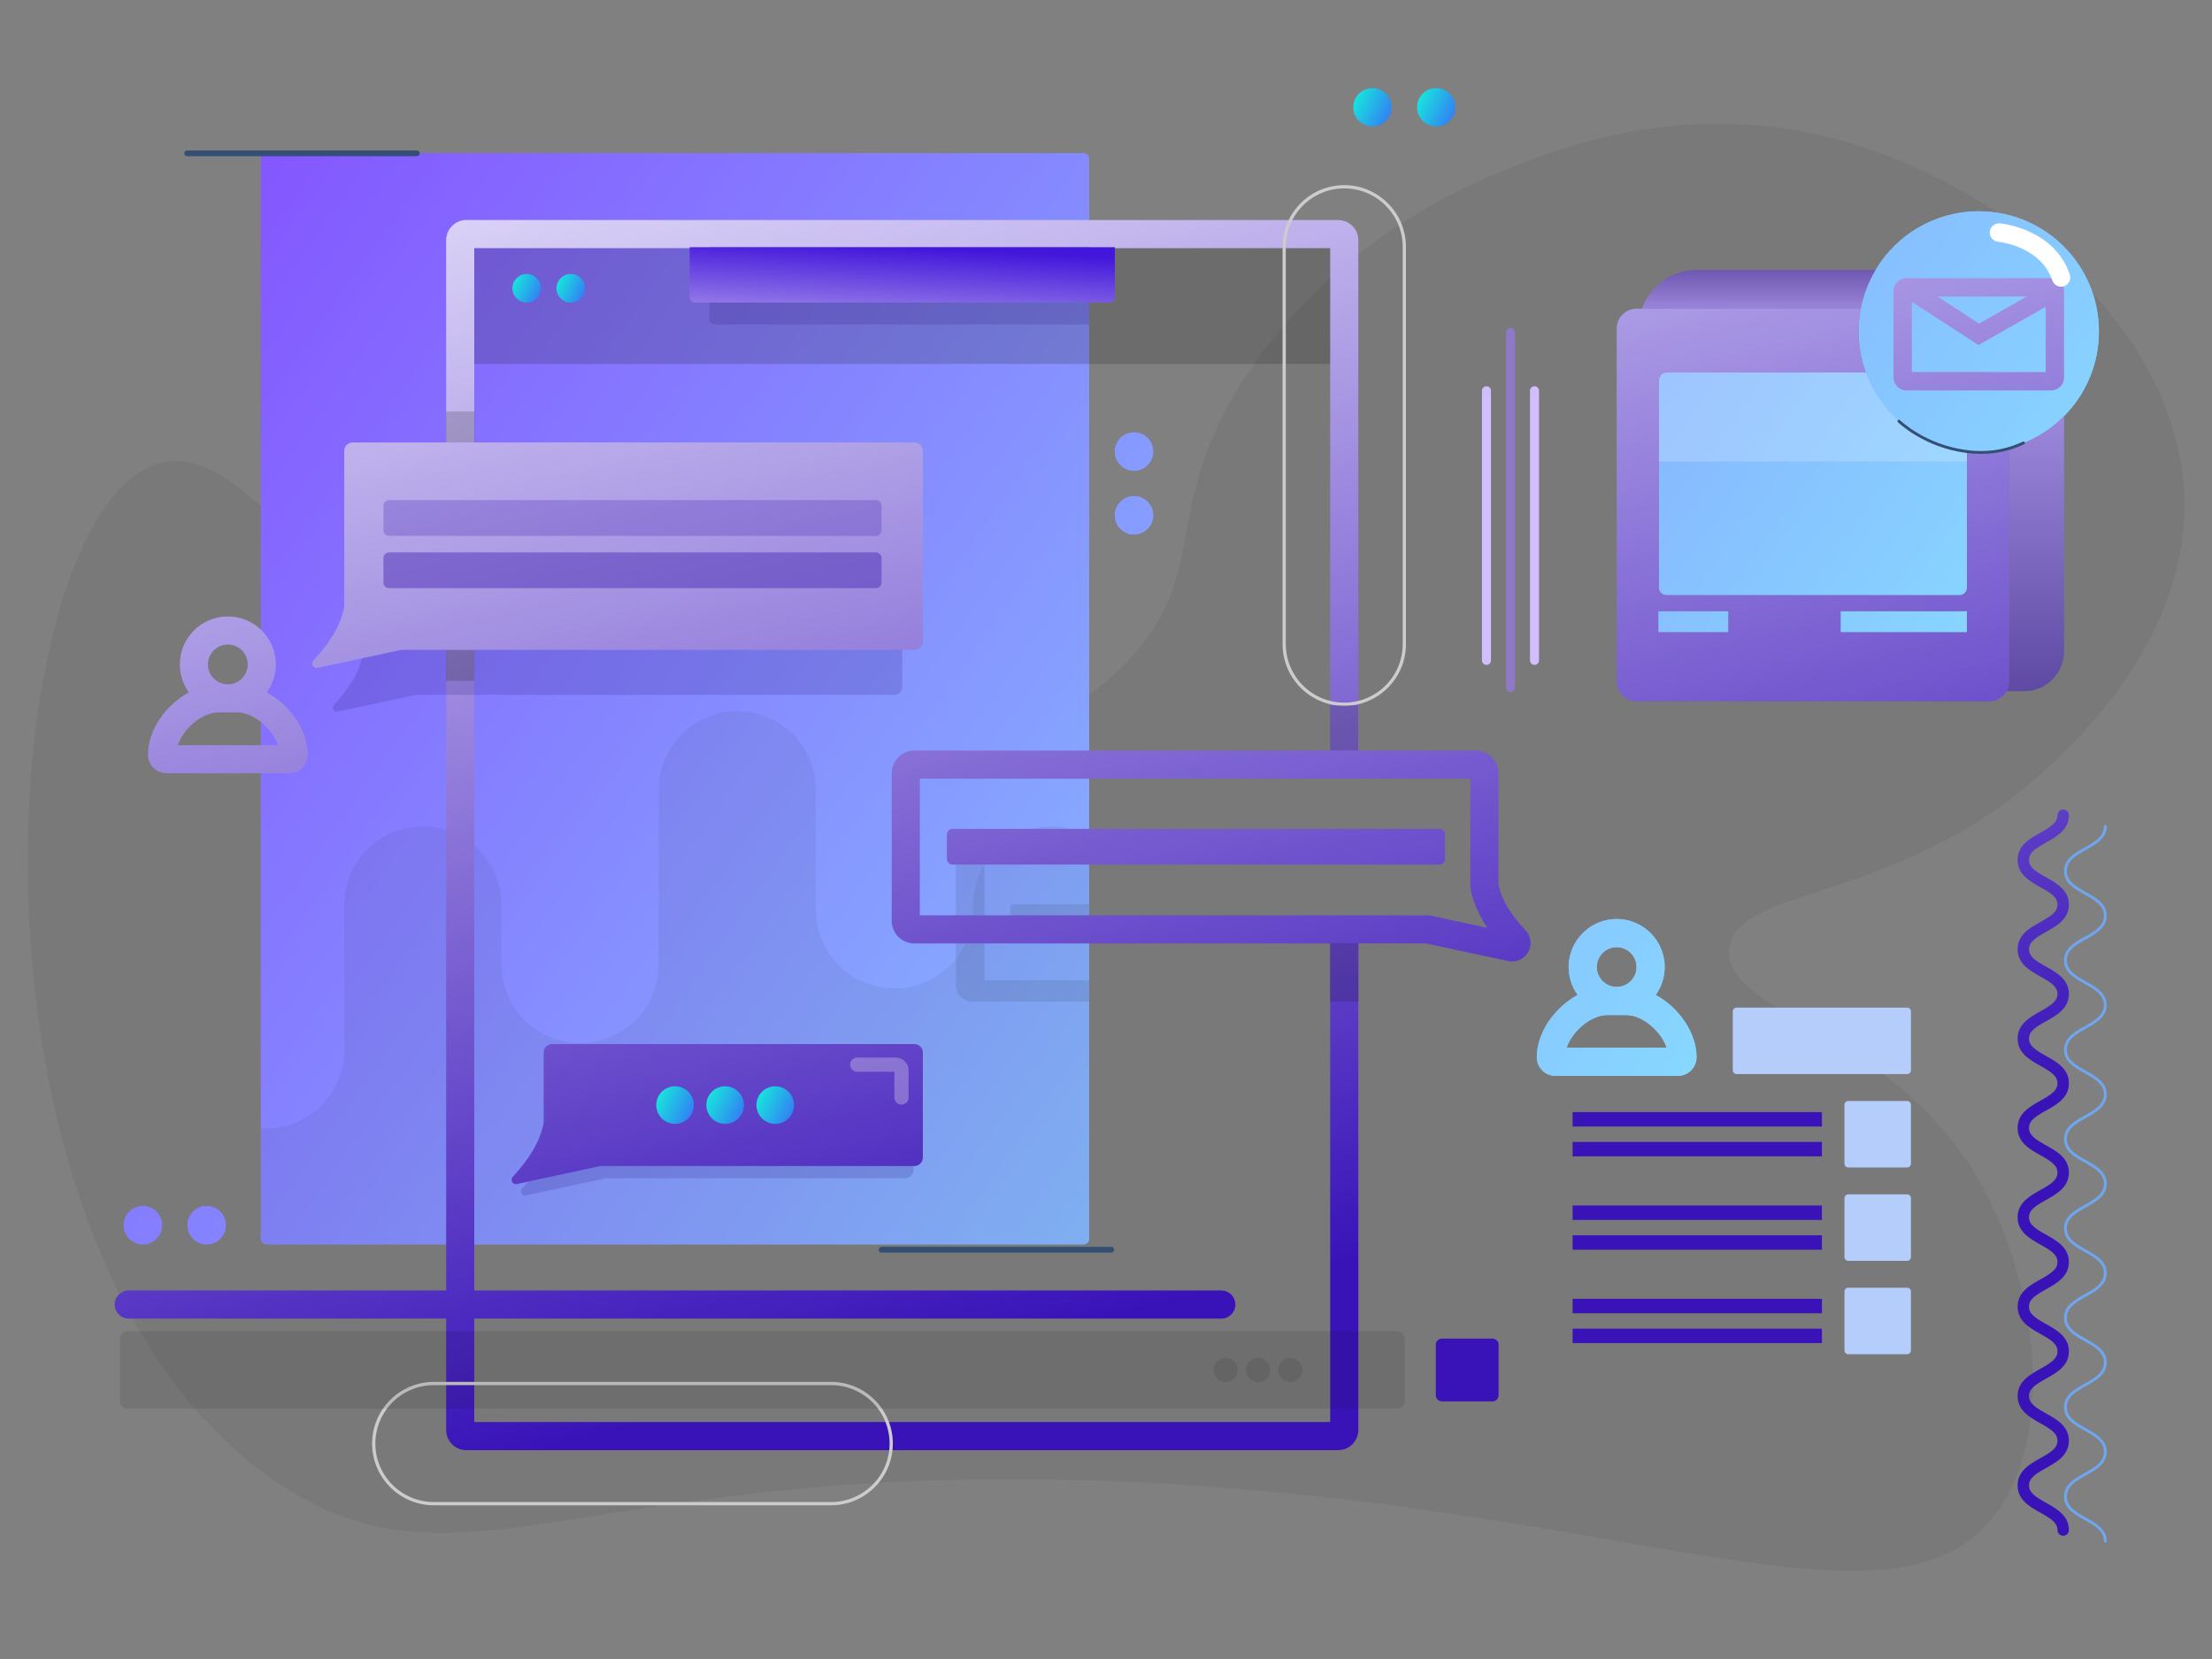 <svg width="200" height="150" viewBox="0 0 200 150" fill="none" xmlns="http://www.w3.org/2000/svg">
<rect x="0" y="0" width="200" height="150" fill="#808080" stroke="none"/>
<path opacity="0.06" d="M184.433 70.053C171.459 81.721 156.958 80.068 156.353 85.781C155.74 91.572 170.664 93.01 178.587 106.136C183.842 114.843 186.227 129.041 180.466 136.825C171.371 149.112 147.628 136.088 102.491 134.006C52.984 131.723 41.761 145.424 24.962 133.963C-5.25 113.35 -0.843 47.277 14.033 42C23.544 38.626 31.405 62.204 60.216 67.932C61.486 68.184 90.808 73.655 103.064 58.526C109.213 50.935 105.106 45.515 112.66 34.003C120.681 21.779 132.611 16.764 136.117 15.344C140.687 13.493 151.254 9.373 163.917 12.078C179.631 15.436 197.5 29.085 197.5 45.661C197.5 58.425 187.037 67.71 184.433 70.053Z" fill="#161616"/>
<path fill-rule="evenodd" clip-rule="evenodd" d="M97.965 13.861H24.105C23.822 13.861 23.59 14.091 23.59 14.377V111.991C23.59 112.274 23.822 112.506 24.105 112.506H97.965C98.251 112.506 98.48 112.274 98.48 111.991V14.377C98.48 14.091 98.251 13.861 97.965 13.861ZM149.7 89.958C150.21 89.246 150.514 88.377 150.514 87.436C150.514 85.042 148.567 83.094 146.172 83.094C143.778 83.094 141.831 85.042 141.831 87.436C141.831 88.377 142.135 89.246 142.645 89.958C140.575 91.083 138.951 93.352 138.951 95.592C138.951 96.521 139.706 97.276 140.634 97.276H151.71C152.639 97.276 153.394 96.521 153.394 95.592C153.394 93.352 151.77 91.083 149.7 89.958ZM146.172 85.638C147.164 85.638 147.971 86.444 147.971 87.436C147.971 88.417 147.18 89.216 146.202 89.233H146.143C145.165 89.216 144.374 88.417 144.374 87.436C144.374 86.444 145.181 85.638 146.172 85.638ZM141.646 94.732C142.153 93.231 143.845 91.776 145.31 91.776H146.143C146.145 91.776 146.148 91.776 146.15 91.776C146.152 91.777 146.155 91.777 146.157 91.777C146.159 91.777 146.162 91.777 146.164 91.778C146.167 91.778 146.17 91.778 146.172 91.778C146.182 91.778 146.192 91.776 146.202 91.776H147.034C148.5 91.776 150.192 93.231 150.699 94.732H141.646ZM104.264 40.828C104.264 41.785 103.489 42.56 102.532 42.56C101.576 42.56 100.8 41.785 100.8 40.828C100.8 39.871 101.576 39.096 102.532 39.096C103.489 39.096 104.264 39.871 104.264 40.828ZM102.532 48.323C103.489 48.323 104.264 47.547 104.264 46.591C104.264 45.634 103.489 44.859 102.532 44.859C101.576 44.859 100.8 45.634 100.8 46.591C100.8 47.547 101.576 48.323 102.532 48.323ZM14.65 110.775C14.65 111.732 13.874 112.507 12.918 112.507C11.961 112.507 11.185 111.732 11.185 110.775C11.185 109.819 11.961 109.043 12.918 109.043C13.874 109.043 14.65 109.819 14.65 110.775ZM18.681 112.507C19.638 112.507 20.413 111.732 20.413 110.775C20.413 109.819 19.638 109.043 18.681 109.043C17.724 109.043 16.949 109.819 16.949 110.775C16.949 111.732 17.724 112.507 18.681 112.507ZM169.587 24.397C171.483 21.226 174.949 19.104 178.913 19.104C184.912 19.104 189.774 23.967 189.774 29.965C189.774 32.945 188.574 35.644 186.63 37.609C185.283 38.972 183.575 39.982 181.661 40.479C180.783 40.708 179.864 40.829 178.913 40.829C178.553 40.829 178.195 40.811 177.844 40.778V53.145C177.844 53.511 177.548 53.807 177.182 53.807H150.651C150.286 53.807 149.99 53.511 149.99 53.145V34.341C149.99 33.975 150.286 33.679 150.651 33.679H168.704C168.281 32.52 168.052 31.268 168.052 29.965C168.052 29.262 168.119 28.575 168.248 27.907C168.49 26.645 168.948 25.463 169.587 24.397ZM177.845 55.26H166.424V57.16H177.845V55.26ZM149.941 55.26H156.271V57.16H149.941V55.26Z" fill="url(#paint0_linear)"/>
<path fill-rule="evenodd" clip-rule="evenodd" d="M97.965 13.861H24.105C23.822 13.861 23.59 14.091 23.59 14.377V111.991C23.59 112.274 23.822 112.506 24.105 112.506H97.965C98.251 112.506 98.48 112.274 98.48 111.991V14.377C98.48 14.091 98.251 13.861 97.965 13.861ZM149.7 89.958C150.21 89.246 150.514 88.377 150.514 87.436C150.514 85.042 148.567 83.094 146.172 83.094C143.778 83.094 141.831 85.042 141.831 87.436C141.831 88.377 142.135 89.246 142.645 89.958C140.575 91.083 138.951 93.352 138.951 95.592C138.951 96.521 139.706 97.276 140.634 97.276H151.71C152.639 97.276 153.394 96.521 153.394 95.592C153.394 93.352 151.77 91.083 149.7 89.958ZM146.172 85.638C147.164 85.638 147.971 86.444 147.971 87.436C147.971 88.417 147.18 89.216 146.202 89.233H146.143C145.165 89.216 144.374 88.417 144.374 87.436C144.374 86.444 145.181 85.638 146.172 85.638ZM141.646 94.732C142.153 93.231 143.845 91.776 145.31 91.776H146.143C146.145 91.776 146.148 91.776 146.15 91.776C146.152 91.777 146.155 91.777 146.157 91.777C146.159 91.777 146.162 91.777 146.164 91.778C146.167 91.778 146.17 91.778 146.172 91.778C146.182 91.778 146.192 91.776 146.202 91.776H147.034C148.5 91.776 150.192 93.231 150.699 94.732H141.646ZM104.264 40.828C104.264 41.785 103.489 42.56 102.532 42.56C101.576 42.56 100.8 41.785 100.8 40.828C100.8 39.871 101.576 39.096 102.532 39.096C103.489 39.096 104.264 39.871 104.264 40.828ZM102.532 48.323C103.489 48.323 104.264 47.547 104.264 46.591C104.264 45.634 103.489 44.859 102.532 44.859C101.576 44.859 100.8 45.634 100.8 46.591C100.8 47.547 101.576 48.323 102.532 48.323ZM14.65 110.775C14.65 111.732 13.874 112.507 12.918 112.507C11.961 112.507 11.185 111.732 11.185 110.775C11.185 109.819 11.961 109.043 12.918 109.043C13.874 109.043 14.65 109.819 14.65 110.775ZM18.681 112.507C19.638 112.507 20.413 111.732 20.413 110.775C20.413 109.819 19.638 109.043 18.681 109.043C17.724 109.043 16.949 109.819 16.949 110.775C16.949 111.732 17.724 112.507 18.681 112.507ZM169.587 24.397C171.483 21.226 174.949 19.104 178.913 19.104C184.912 19.104 189.774 23.967 189.774 29.965C189.774 32.945 188.574 35.644 186.63 37.609C185.283 38.972 183.575 39.982 181.661 40.479C180.783 40.708 179.864 40.829 178.913 40.829C178.553 40.829 178.195 40.811 177.844 40.778V53.145C177.844 53.511 177.548 53.807 177.182 53.807H150.651C150.286 53.807 149.99 53.511 149.99 53.145V34.341C149.99 33.975 150.286 33.679 150.651 33.679H168.704C168.281 32.52 168.052 31.268 168.052 29.965C168.052 29.262 168.119 28.575 168.248 27.907C168.49 26.645 168.948 25.463 169.587 24.397ZM177.845 55.26H166.424V57.16H177.845V55.26ZM149.941 55.26H156.271V57.16H149.941V55.26Z" fill="url(#paint1_linear)"/>
<path opacity="0.09" d="M91.33 82.142V83.82C91.33 84.038 91.506 84.215 91.723 84.215H98.478V81.75H91.723C91.506 81.75 91.33 81.926 91.33 82.142Z" fill="black"/>
<path opacity="0.09" d="M87.927 75.408C87.097 75.408 86.42 76.084 86.42 76.915V89.049C86.42 89.878 87.097 90.554 87.927 90.554H98.479V88.632H89.013V77.332H98.479V75.408H87.927Z" fill="black"/>
<g opacity="0.31">
<path opacity="0.19" d="M98.48 75.58V111.993C98.48 112.277 98.251 112.509 97.965 112.509H24.105C23.822 112.509 23.59 112.277 23.59 111.993V102.018C23.732 102.029 23.878 102.034 24.023 102.034C25.985 102.034 27.762 101.238 29.048 99.953C30.322 98.675 31.116 96.916 31.126 94.971V81.821C31.126 79.858 31.922 78.081 33.207 76.796C34.495 75.51 36.269 74.715 38.232 74.715C42.157 74.715 45.338 77.895 45.338 81.821V87.201C45.338 91.126 48.519 94.307 52.444 94.307C54.407 94.307 56.184 93.511 57.469 92.226C58.754 90.941 59.55 89.164 59.55 87.201V71.405C59.55 69.442 60.346 67.665 61.634 66.38C62.919 65.095 64.696 64.299 66.659 64.299C70.581 64.299 73.765 67.48 73.765 71.405V82.251C73.765 86.176 76.946 89.357 80.871 89.357C82.833 89.357 84.61 88.561 85.896 87.276C87.181 85.99 87.977 84.213 87.977 82.251V81.823C87.977 77.898 91.158 74.717 95.083 74.717C96.314 74.717 97.47 75.031 98.48 75.58Z" fill="#1A1A1A"/>
</g>
<path opacity="0.19" d="M121.525 22.354H41.61V32.905H121.525V22.354Z" fill="#1A1A1A"/>
<path fill-rule="evenodd" clip-rule="evenodd" d="M135.484 79.989C135.751 81.297 136.534 82.615 137.938 84.132C138.435 84.668 138.528 85.454 138.167 86.09C137.866 86.621 137.312 86.935 136.72 86.935C136.606 86.935 136.491 86.922 136.372 86.899L136.369 86.896L128.936 85.302H122.814V129.295C122.814 130.3 121.995 131.119 120.991 131.119H42.163C41.158 131.119 40.339 130.3 40.339 129.295V119.222H11.639C10.936 119.222 10.367 118.653 10.367 117.95C10.367 117.247 10.936 116.678 11.639 116.678H40.339V58.763H36.267L32.718 59.526L28.703 60.388C28.324 60.468 28.069 60.015 28.332 59.731C29.743 58.209 30.804 56.608 31.126 54.843V40.775C31.126 40.35 31.474 40.003 31.899 40.003H40.339V21.716C40.339 20.709 41.158 19.893 42.163 19.893H120.991C121.995 19.893 122.814 20.709 122.814 21.716V67.86H133.438C134.567 67.86 135.484 68.777 135.484 69.905V79.989ZM42.881 128.574H120.27V85.302H82.669C81.543 85.302 80.624 84.382 80.624 83.257V69.905C80.624 68.777 81.543 67.86 82.669 67.86H120.27V22.435H42.881V40.003H82.669C83.096 40.003 83.441 40.35 83.441 40.775V57.99C83.441 58.418 83.096 58.763 82.669 58.763H42.881V116.678H110.428C111.129 116.678 111.698 117.247 111.698 117.95C111.698 118.653 111.129 119.222 110.428 119.222H42.881V128.574ZM83.168 82.757H129.207L134.484 83.891C133.673 82.695 133.178 81.534 132.962 80.336L132.941 80.223V70.405H83.168V82.757ZM83.441 104.658V95.172C83.441 94.744 83.096 94.399 82.669 94.399H49.928C49.503 94.399 49.155 94.744 49.155 95.172V101.51C48.833 103.275 47.772 104.877 46.361 106.399C46.098 106.682 46.353 107.135 46.732 107.056L47.759 106.834L54.296 105.43H82.669C83.096 105.43 83.441 105.085 83.441 104.658ZM130.133 74.943H86.129C85.845 74.943 85.614 75.174 85.614 75.459V77.657C85.614 77.942 85.845 78.173 86.129 78.173H130.133C130.417 78.173 130.648 77.942 130.648 77.657V75.459C130.648 75.174 130.417 74.943 130.133 74.943ZM27.821 68.234C27.821 69.162 27.065 69.917 26.137 69.917H15.061C14.133 69.917 13.377 69.162 13.377 68.234C13.377 65.993 15.001 63.724 17.072 62.6C16.561 61.888 16.257 61.018 16.257 60.077C16.257 57.683 18.205 55.735 20.599 55.735C22.993 55.735 24.941 57.683 24.941 60.077C24.941 61.018 24.637 61.888 24.126 62.6C26.197 63.724 27.821 65.993 27.821 68.234ZM22.397 60.077C22.397 59.086 21.59 58.279 20.599 58.279C19.607 58.279 18.801 59.086 18.801 60.077C18.801 61.059 19.591 61.858 20.569 61.874H20.629C21.606 61.858 22.397 61.059 22.397 60.077ZM20.569 64.418H19.737C18.271 64.418 16.579 65.873 16.072 67.374H25.126C24.619 65.873 22.927 64.418 21.461 64.418H20.629C20.624 64.418 20.619 64.418 20.614 64.418C20.611 64.418 20.608 64.419 20.605 64.419C20.603 64.419 20.601 64.419 20.599 64.419C20.596 64.419 20.594 64.419 20.592 64.419C20.589 64.419 20.586 64.418 20.584 64.418L20.578 64.418C20.575 64.418 20.572 64.418 20.569 64.418ZM134.946 121.03H130.371C130.066 121.03 129.819 121.277 129.819 121.582V126.157C129.819 126.461 130.066 126.708 130.371 126.708H134.946C135.25 126.708 135.497 126.461 135.497 126.157V121.582C135.497 121.277 135.25 121.03 134.946 121.03ZM177.844 40.778C178.194 40.812 178.552 40.83 178.913 40.83C179.863 40.83 180.782 40.709 181.661 40.479V61.612C181.661 61.931 181.578 62.233 181.431 62.493C181.122 63.044 180.533 63.415 179.858 63.415H147.975C146.978 63.415 146.172 62.609 146.172 61.612V29.711C146.172 28.714 146.978 27.908 147.975 27.908H168.247C168.118 28.575 168.051 29.263 168.051 29.966C168.051 31.269 168.281 32.521 168.703 33.68H150.651C150.285 33.68 149.989 33.976 149.989 34.342V53.146C149.989 53.512 150.285 53.808 150.651 53.808H177.182C177.548 53.808 177.844 53.512 177.844 53.146V40.778ZM149.94 57.161H156.271V55.261H149.94V57.161ZM166.424 57.161H177.844V55.261H166.424V57.161ZM172.367 35.299H185.457C186.1 35.299 186.623 34.776 186.623 34.133V26.316C186.623 25.673 186.1 25.15 185.457 25.15H172.367C171.724 25.15 171.201 25.673 171.201 26.316V34.133C171.201 34.776 171.724 35.299 172.367 35.299ZM183.244 26.81L178.941 29.254L175.172 26.81H183.244ZM172.861 27.289L178.884 31.195L184.964 27.742V33.639H172.861V27.289ZM184.994 84.257L184.994 84.257C184.036 84.794 183.454 85.167 183.454 85.828C183.454 86.488 184.036 86.861 184.994 87.397C185.962 87.94 187.06 88.555 187.06 89.867C187.06 91.178 185.962 91.793 184.994 92.335C184.036 92.872 183.454 93.245 183.454 93.905C183.454 94.566 184.036 94.939 184.994 95.475L184.994 95.476C185.963 96.018 187.06 96.633 187.06 97.945C187.06 99.257 185.962 99.871 184.994 100.414C184.036 100.951 183.454 101.324 183.454 101.985C183.454 102.645 184.036 103.018 184.994 103.555C185.962 104.097 187.06 104.712 187.06 106.024C187.06 107.336 185.962 107.951 184.994 108.493C184.036 109.03 183.454 109.403 183.454 110.063C183.454 110.724 184.036 111.097 184.994 111.634C185.962 112.176 187.06 112.791 187.06 114.103C187.06 115.415 185.962 116.03 184.994 116.573C184.036 117.109 183.454 117.483 183.454 118.143C183.454 118.804 184.036 119.177 184.994 119.713C185.962 120.256 187.06 120.871 187.06 122.183C187.06 123.494 185.963 124.109 184.994 124.652L184.994 124.652C184.036 125.189 183.454 125.563 183.454 126.223C183.454 126.884 184.036 127.257 184.994 127.794L184.994 127.794C185.963 128.337 187.06 128.952 187.06 130.264C187.06 131.576 185.962 132.191 184.994 132.734C184.036 133.271 183.454 133.644 183.454 134.305C183.454 134.966 184.036 135.339 184.994 135.876C185.962 136.419 187.06 137.034 187.06 138.346C187.06 138.631 186.829 138.862 186.545 138.862C186.261 138.862 186.03 138.631 186.03 138.346C186.03 137.685 185.448 137.312 184.49 136.775C183.522 136.232 182.424 135.617 182.424 134.305C182.424 132.993 183.522 132.378 184.49 131.835C185.448 131.298 186.03 130.925 186.03 130.264C186.03 129.603 185.448 129.23 184.49 128.693L184.49 128.693C183.522 128.15 182.424 127.535 182.424 126.223C182.424 124.911 183.521 124.296 184.49 123.754L184.49 123.753C185.448 123.217 186.03 122.843 186.03 122.183C186.03 121.522 185.448 121.149 184.49 120.612L184.49 120.612C183.521 120.07 182.424 119.455 182.424 118.143C182.424 116.832 183.522 116.217 184.49 115.674L184.49 115.674C185.448 115.137 186.03 114.764 186.03 114.103C186.03 113.443 185.448 113.069 184.49 112.533C183.522 111.99 182.424 111.375 182.424 110.063C182.424 108.752 183.522 108.137 184.49 107.594C185.448 107.058 186.03 106.684 186.03 106.024C186.03 105.364 185.448 104.99 184.49 104.454C183.522 103.911 182.424 103.296 182.424 101.985C182.424 100.673 183.522 100.058 184.49 99.515C185.448 98.978 186.03 98.605 186.03 97.945C186.03 97.284 185.448 96.911 184.49 96.374C183.522 95.832 182.424 95.217 182.424 93.905C182.424 92.594 183.522 91.979 184.49 91.436L184.49 91.436C185.448 90.9 186.03 90.526 186.03 89.867C186.03 89.206 185.448 88.833 184.49 88.296C183.522 87.754 182.424 87.139 182.424 85.828C182.424 84.516 183.522 83.901 184.49 83.359C185.448 82.822 186.03 82.449 186.03 81.788C186.03 81.128 185.448 80.755 184.49 80.219C183.522 79.676 182.424 79.061 182.424 77.749C182.424 76.438 183.522 75.823 184.49 75.28C185.448 74.744 186.03 74.37 186.03 73.71C186.03 73.425 186.261 73.195 186.545 73.195C186.829 73.195 187.06 73.425 187.06 73.71C187.06 75.022 185.962 75.637 184.994 76.179C184.036 76.716 183.454 77.089 183.454 77.749C183.454 78.41 184.036 78.783 184.994 79.32C185.962 79.862 187.06 80.477 187.06 81.788C187.06 83.1 185.963 83.715 184.994 84.257Z" fill="url(#paint2_linear)"/>
<path d="M121.543 63.821C118.467 63.821 115.965 61.319 115.965 58.243V22.318C115.965 19.242 118.467 16.74 121.543 16.74C124.618 16.74 127.12 19.242 127.12 22.318V58.243C127.12 61.319 124.618 63.821 121.543 63.821ZM121.543 17.034C118.629 17.034 116.258 19.404 116.258 22.318V58.243C116.258 61.157 118.629 63.528 121.543 63.528C124.456 63.528 126.827 61.157 126.827 58.243V22.318C126.827 19.404 124.456 17.034 121.543 17.034Z" fill="#CCCCCC"/>
<path d="M75.149 136.101H39.223C36.148 136.101 33.645 133.599 33.645 130.523C33.645 127.447 36.148 124.945 39.223 124.945H75.149C78.224 124.945 80.727 127.447 80.727 130.523C80.727 133.599 78.224 136.101 75.149 136.101ZM39.223 125.239C36.309 125.239 33.939 127.609 33.939 130.523C33.939 133.437 36.309 135.807 39.223 135.807H75.149C78.062 135.807 80.433 133.437 80.433 130.523C80.433 127.609 78.062 125.239 75.149 125.239H39.223Z" fill="#CCCCCC"/>
<path opacity="0.09" d="M126.307 127.372H11.56C11.17 127.372 10.854 127.055 10.854 126.665V121.072C10.854 120.682 11.17 120.365 11.56 120.365H126.307C126.697 120.365 127.013 120.682 127.013 121.072V126.665C127.013 127.055 126.697 127.372 126.307 127.372Z" fill="black"/>
<path opacity="0.19" d="M82.589 105.432V105.795C82.589 106.202 82.257 106.531 81.85 106.531H54.783L47.564 108.082C47.203 108.159 46.959 107.726 47.211 107.456C47.401 107.25 47.584 107.044 47.76 106.835L54.297 105.432H82.589Z" fill="#331C82"/>
<path opacity="0.19" d="M81.576 58.764V62.107C81.576 62.503 81.254 62.828 80.856 62.828H37.591L30.537 64.342C30.183 64.417 29.944 63.995 30.191 63.729C31.412 62.413 32.349 61.033 32.718 59.526L36.267 58.764H81.576Z" fill="#331C82"/>
<path opacity="0.19" d="M98.478 22.311V29.337H64.681C64.375 29.337 64.125 29.09 64.125 28.783V22.311H98.478Z" fill="#331C82"/>
<path d="M100.312 27.358H62.842C62.572 27.358 62.353 27.14 62.353 26.87V22.354H100.8V26.87C100.8 27.14 100.581 27.358 100.312 27.358Z" fill="url(#paint3_linear)"/>
<path opacity="0.09" d="M110.81 124.969C111.417 124.969 111.909 124.477 111.909 123.869C111.909 123.262 111.417 122.77 110.81 122.77C110.202 122.77 109.71 123.262 109.71 123.869C109.71 124.477 110.202 124.969 110.81 124.969Z" fill="black"/>
<path opacity="0.09" d="M113.742 124.969C114.35 124.969 114.842 124.477 114.842 123.869C114.842 123.262 114.35 122.77 113.742 122.77C113.135 122.77 112.643 123.262 112.643 123.869C112.643 124.477 113.135 124.969 113.742 124.969Z" fill="black"/>
<path opacity="0.09" d="M116.674 124.969C117.281 124.969 117.774 124.477 117.774 123.869C117.774 123.262 117.281 122.77 116.674 122.77C116.067 122.77 115.574 123.262 115.574 123.869C115.574 124.477 116.067 124.969 116.674 124.969Z" fill="black"/>
<path opacity="0.19" d="M42.912 37.209H40.329V40.005H42.912V37.209Z" fill="#1A1A1A"/>
<path opacity="0.19" d="M42.902 58.764H40.319V61.56H42.902V58.764Z" fill="#1A1A1A"/>
<path opacity="0.19" d="M122.794 63.773H120.256V67.851H122.794V63.773Z" fill="#1A1A1A"/>
<path opacity="0.19" d="M122.829 85.268H120.246V90.556H122.829V85.268Z" fill="#1A1A1A"/>
<path opacity="0.3" d="M79.189 45.221H35.185C34.901 45.221 34.67 45.451 34.67 45.736V47.935C34.67 48.219 34.901 48.45 35.185 48.45H79.189C79.473 48.45 79.704 48.219 79.704 47.935V45.736C79.704 45.451 79.473 45.221 79.189 45.221Z" fill="#4F31B7"/>
<path opacity="0.5" d="M79.188 49.949H35.185C34.9 49.949 34.67 50.18 34.67 50.464V52.663C34.67 52.948 34.9 53.178 35.185 53.178H79.188C79.473 53.178 79.704 52.948 79.704 52.663V50.464C79.704 50.18 79.473 49.949 79.188 49.949Z" fill="#4F31B7"/>
<path d="M47.623 27.357C48.336 27.357 48.913 26.779 48.913 26.066C48.913 25.353 48.336 24.775 47.623 24.775C46.91 24.775 46.332 25.353 46.332 26.066C46.332 26.779 46.91 27.357 47.623 27.357Z" fill="url(#paint4_linear)"/>
<path d="M51.606 27.357C52.319 27.357 52.897 26.779 52.897 26.066C52.897 25.353 52.319 24.775 51.606 24.775C50.893 24.775 50.315 25.353 50.315 26.066C50.315 26.779 50.893 27.357 51.606 27.357Z" fill="url(#paint5_linear)"/>
<path opacity="0.8" d="M153.415 24.398H169.587C168.948 25.465 168.49 26.647 168.248 27.909H148.449C149.201 25.859 151.141 24.398 153.415 24.398Z" fill="url(#paint6_linear)"/>
<path opacity="0.8" d="M186.629 37.611V58.85C186.629 60.864 185.027 62.494 183.049 62.494H181.432C181.579 62.234 181.661 61.933 181.661 61.613V40.481C183.575 39.984 185.282 38.974 186.629 37.611Z" fill="url(#paint7_linear)"/>
<path opacity="0.19" d="M177.844 40.958V41.723H149.989V34.591C149.989 34.089 150.286 33.68 150.651 33.68H168.703C169.309 35.346 170.311 36.822 171.596 37.994C171.552 38.045 171.555 38.125 171.601 38.171C171.624 38.195 173.963 40.474 177.829 40.956C177.834 40.956 177.839 40.958 177.844 40.958Z" fill="white"/>
<path d="M164.729 100.551H142.187V101.856H164.729V100.551Z" fill="#3913B8"/>
<path d="M164.729 103.248H142.187V104.553H164.729V103.248Z" fill="#3913B8"/>
<path d="M164.729 108.994H142.187V110.299H164.729V108.994Z" fill="#3913B8"/>
<path d="M164.729 111.689H142.187V112.994H164.729V111.689Z" fill="#3913B8"/>
<path d="M164.729 117.436H142.187V118.741H164.729V117.436Z" fill="#3913B8"/>
<path d="M164.729 120.131H142.187V121.436H164.729V120.131Z" fill="#3913B8"/>
<path d="M172.437 97.115H157.014C156.825 97.115 156.671 96.962 156.671 96.772V91.447C156.671 91.257 156.825 91.103 157.014 91.103H172.437C172.626 91.103 172.78 91.257 172.78 91.447V96.772C172.78 96.962 172.626 97.115 172.437 97.115Z" fill="#B5CDFB"/>
<path d="M172.437 105.557H167.112C166.922 105.557 166.769 105.403 166.769 105.213V99.888C166.769 99.698 166.922 99.545 167.112 99.545H172.437C172.627 99.545 172.78 99.698 172.78 99.888V105.213C172.78 105.403 172.627 105.557 172.437 105.557Z" fill="#B5CDFB"/>
<path d="M172.437 114H167.112C166.922 114 166.769 113.846 166.769 113.657V108.332C166.769 108.142 166.922 107.988 167.112 107.988H172.437C172.627 107.988 172.78 108.142 172.78 108.332V113.657C172.78 113.846 172.627 114 172.437 114Z" fill="#B5CDFB"/>
<path d="M172.437 122.441H167.112C166.922 122.441 166.769 122.288 166.769 122.098V116.773C166.769 116.583 166.922 116.43 167.112 116.43H172.437C172.627 116.43 172.78 116.583 172.78 116.773V122.098C172.78 122.288 172.627 122.441 172.437 122.441Z" fill="#B5CDFB"/>
<path d="M190.352 139.48C190.28 139.48 190.223 139.422 190.223 139.351C190.223 138.416 189.379 137.943 188.486 137.443C187.567 136.928 186.617 136.395 186.617 135.31C186.617 134.224 187.567 133.692 188.486 133.177C189.379 132.676 190.223 132.203 190.223 131.268C190.223 130.334 189.379 129.861 188.486 129.361C187.567 128.846 186.617 128.313 186.617 127.228C186.617 126.142 187.567 125.61 188.486 125.095C189.379 124.594 190.223 124.122 190.223 123.187C190.223 122.253 189.379 121.78 188.486 121.28C187.567 120.765 186.617 120.233 186.617 119.148C186.617 118.062 187.567 117.53 188.486 117.015C189.379 116.515 190.223 116.042 190.223 115.108C190.223 114.173 189.379 113.701 188.486 113.2C187.567 112.685 186.617 112.154 186.617 111.068C186.617 109.983 187.567 109.45 188.486 108.936C189.379 108.436 190.223 107.963 190.223 107.028C190.223 106.094 189.379 105.621 188.486 105.121C187.567 104.607 186.617 104.074 186.617 102.989C186.617 101.904 187.567 101.372 188.486 100.857C189.379 100.356 190.223 99.884 190.223 98.949C190.223 98.015 189.379 97.542 188.486 97.042C187.567 96.528 186.617 95.995 186.617 94.91C186.617 93.825 187.567 93.293 188.486 92.778C189.379 92.278 190.223 91.805 190.223 90.871C190.223 89.937 189.379 89.464 188.486 88.964C187.567 88.45 186.617 87.918 186.617 86.832C186.617 85.747 187.567 85.215 188.486 84.7C189.379 84.2 190.223 83.727 190.223 82.793C190.223 81.859 189.379 81.386 188.486 80.886C187.567 80.371 186.617 79.839 186.617 78.754C186.617 77.669 187.567 77.137 188.486 76.622C189.379 76.122 190.223 75.649 190.223 74.715C190.223 74.643 190.28 74.586 190.352 74.586C190.423 74.586 190.48 74.643 190.48 74.715C190.48 75.8 189.53 76.332 188.612 76.847C187.718 77.347 186.875 77.82 186.875 78.754C186.875 79.688 187.718 80.161 188.612 80.661C189.53 81.176 190.48 81.708 190.48 82.793C190.48 83.878 189.53 84.41 188.612 84.925C187.718 85.425 186.875 85.898 186.875 86.832C186.875 87.767 187.718 88.239 188.612 88.739C189.53 89.254 190.48 89.786 190.48 90.871C190.48 91.956 189.53 92.488 188.612 93.003C187.718 93.503 186.875 93.976 186.875 94.91C186.875 95.844 187.718 96.317 188.612 96.817C189.53 97.332 190.48 97.864 190.48 98.949C190.48 100.035 189.53 100.567 188.612 101.082C187.718 101.582 186.875 102.055 186.875 102.989C186.875 103.923 187.718 104.396 188.612 104.896C189.53 105.411 190.48 105.943 190.48 107.028C190.48 108.114 189.53 108.646 188.612 109.161C187.718 109.661 186.875 110.134 186.875 111.068C186.875 112.002 187.718 112.475 188.612 112.975C189.53 113.49 190.48 114.022 190.48 115.108C190.48 116.193 189.53 116.725 188.612 117.24C187.718 117.741 186.875 118.213 186.875 119.148C186.875 120.082 187.718 120.555 188.612 121.055C189.53 121.57 190.48 122.102 190.48 123.187C190.48 124.273 189.53 124.805 188.612 125.32C187.718 125.82 186.875 126.293 186.875 127.228C186.875 128.163 187.718 128.635 188.612 129.136C189.53 129.651 190.48 130.183 190.48 131.268C190.48 132.354 189.53 132.887 188.612 133.401C187.718 133.902 186.875 134.375 186.875 135.31C186.875 136.244 187.718 136.717 188.612 137.218C189.53 137.733 190.48 138.265 190.48 139.351C190.48 139.422 190.423 139.48 190.352 139.48Z" fill="#6FA6EF"/>
<path d="M129.855 11.431C130.812 11.431 131.587 10.655 131.587 9.699C131.587 8.742 130.812 7.967 129.855 7.967C128.899 7.967 128.123 8.742 128.123 9.699C128.123 10.655 128.899 11.431 129.855 11.431Z" fill="url(#paint8_linear)"/>
<path d="M124.091 11.431C125.048 11.431 125.823 10.655 125.823 9.699C125.823 8.742 125.048 7.967 124.091 7.967C123.135 7.967 122.359 8.742 122.359 9.699C122.359 10.655 123.135 11.431 124.091 11.431Z" fill="url(#paint9_linear)"/>
<path d="M37.689 14.121H16.916C16.773 14.121 16.658 14.005 16.658 13.863C16.658 13.721 16.773 13.605 16.916 13.605H37.689C37.831 13.605 37.947 13.721 37.947 13.863C37.947 14.005 37.831 14.121 37.689 14.121Z" fill="#344F73"/>
<path d="M100.476 113.252H79.703C79.561 113.252 79.445 113.136 79.445 112.994C79.445 112.852 79.561 112.736 79.703 112.736H100.476C100.618 112.736 100.734 112.852 100.734 112.994C100.734 113.136 100.618 113.252 100.476 113.252Z" fill="#344F73"/>
<path opacity="0.29" d="M81.51 99.874C81.155 99.874 80.867 99.586 80.867 99.23V96.907H77.505C77.15 96.907 76.861 96.619 76.861 96.263C76.861 95.907 77.15 95.619 77.505 95.619H80.995C81.634 95.619 82.154 96.139 82.154 96.778V99.23C82.154 99.586 81.866 99.874 81.51 99.874ZM80.995 96.907H80.998H80.995Z" fill="#F2F2F2"/>
<path d="M186.352 25.921C186.004 25.921 185.68 25.702 185.561 25.355C184.501 22.238 180.705 21.863 180.667 21.86C180.208 21.819 179.868 21.413 179.91 20.954C179.951 20.495 180.355 20.155 180.815 20.197C181.016 20.215 185.735 20.683 187.142 24.817C187.291 25.253 187.057 25.727 186.621 25.876C186.532 25.906 186.441 25.921 186.352 25.921Z" fill="white"/>
<path d="M134.4 60.12C134.175 60.12 133.992 59.937 133.992 59.712V35.33C133.992 35.104 134.175 34.922 134.4 34.922C134.625 34.922 134.808 35.104 134.808 35.33V59.712C134.808 59.937 134.625 60.12 134.4 60.12Z" fill="#D1BEFF"/>
<path d="M138.744 60.12C138.518 60.12 138.336 59.937 138.336 59.712V35.33C138.336 35.104 138.518 34.922 138.744 34.922C138.969 34.922 139.152 35.104 139.152 35.33V59.712C139.152 59.937 138.969 60.12 138.744 60.12Z" fill="#D1BEFF"/>
<path d="M136.571 62.571C136.346 62.571 136.163 62.389 136.163 62.163V30.054C136.163 29.829 136.346 29.646 136.571 29.646C136.796 29.646 136.979 29.829 136.979 30.054V62.163C136.979 62.389 136.796 62.571 136.571 62.571Z" fill="#8F78C6"/>
<path d="M183.013 40.164C182.158 40.561 180.888 41.037 179.124 41.037C178.722 41.037 178.297 41.011 177.844 40.958C177.839 40.958 177.834 40.955 177.829 40.955C173.963 40.473 171.624 38.194 171.601 38.171C171.555 38.124 171.552 38.044 171.596 37.993C171.598 37.99 171.598 37.99 171.601 37.988C171.652 37.939 171.732 37.939 171.784 37.988C171.804 38.011 174.084 40.228 177.86 40.7C180.25 40.999 181.883 40.404 182.905 39.93C182.97 39.901 183.044 39.93 183.075 39.994C183.106 40.059 183.077 40.133 183.013 40.164Z" fill="#344F73"/>
<path d="M61.034 101.614C61.972 101.614 62.732 100.854 62.732 99.916C62.732 98.977 61.972 98.217 61.034 98.217C60.096 98.217 59.335 98.977 59.335 99.916C59.335 100.854 60.096 101.614 61.034 101.614Z" fill="url(#paint10_linear)"/>
<path d="M65.563 101.614C66.501 101.614 67.262 100.854 67.262 99.916C67.262 98.977 66.501 98.217 65.563 98.217C64.625 98.217 63.864 98.977 63.864 99.916C63.864 100.854 64.625 101.614 65.563 101.614Z" fill="url(#paint11_linear)"/>
<path d="M70.093 101.614C71.031 101.614 71.792 100.854 71.792 99.916C71.792 98.977 71.031 98.217 70.093 98.217C69.155 98.217 68.394 98.977 68.394 99.916C68.394 100.854 69.155 101.614 70.093 101.614Z" fill="url(#paint12_linear)"/>
<defs>
<linearGradient id="paint0_linear" x1="11.185" y1="14.016" x2="176.739" y2="131.094" gradientUnits="userSpaceOnUse">
<stop stop-color="#844EFF"/>
<stop offset="1" stop-color="#88F8FF"/>
</linearGradient>
<linearGradient id="paint1_linear" x1="11.185" y1="14.016" x2="176.739" y2="131.094" gradientUnits="userSpaceOnUse">
<stop stop-color="#844EFF"/>
<stop offset="1" stop-color="#88F8FF"/>
</linearGradient>
<linearGradient id="paint2_linear" x1="75" y1="-3.334" x2="103.333" y2="118.333" gradientUnits="userSpaceOnUse">
<stop stop-color="#EFEBFF"/>
<stop offset="1" stop-color="#3913B8"/>
</linearGradient>
<linearGradient id="paint3_linear" x1="81.585" y1="22.354" x2="81.303" y2="28.166" gradientUnits="userSpaceOnUse">
<stop stop-color="#4316DB"/>
<stop offset="1" stop-color="#9076E7"/>
</linearGradient>
<linearGradient id="paint4_linear" x1="46.332" y1="24.917" x2="49.381" y2="26.387" gradientUnits="userSpaceOnUse">
<stop stop-color="#14F1D9"/>
<stop offset="1" stop-color="#3672F8"/>
</linearGradient>
<linearGradient id="paint5_linear" x1="50.315" y1="24.917" x2="53.364" y2="26.387" gradientUnits="userSpaceOnUse">
<stop stop-color="#14F1D9"/>
<stop offset="1" stop-color="#3672F8"/>
</linearGradient>
<linearGradient id="paint6_linear" x1="167.667" y1="29.333" x2="167.667" y2="22" gradientUnits="userSpaceOnUse">
<stop offset="0.15" stop-color="#A68EF5"/>
<stop offset="0.806" stop-color="#5C3FB2"/>
</linearGradient>
<linearGradient id="paint7_linear" x1="184.03" y1="37.611" x2="184.03" y2="62.494" gradientUnits="userSpaceOnUse">
<stop stop-color="#A48CF4"/>
<stop offset="1" stop-color="#583EAE"/>
</linearGradient>
<linearGradient id="paint8_linear" x1="128.123" y1="8.157" x2="132.215" y2="10.13" gradientUnits="userSpaceOnUse">
<stop stop-color="#14F1D9"/>
<stop offset="1" stop-color="#3672F8"/>
</linearGradient>
<linearGradient id="paint9_linear" x1="122.359" y1="8.157" x2="126.451" y2="10.13" gradientUnits="userSpaceOnUse">
<stop stop-color="#14F1D9"/>
<stop offset="1" stop-color="#3672F8"/>
</linearGradient>
<linearGradient id="paint10_linear" x1="59.335" y1="98.404" x2="63.347" y2="100.338" gradientUnits="userSpaceOnUse">
<stop stop-color="#14F1D9"/>
<stop offset="1" stop-color="#3672F8"/>
</linearGradient>
<linearGradient id="paint11_linear" x1="63.864" y1="98.404" x2="67.877" y2="100.338" gradientUnits="userSpaceOnUse">
<stop stop-color="#14F1D9"/>
<stop offset="1" stop-color="#3672F8"/>
</linearGradient>
<linearGradient id="paint12_linear" x1="68.394" y1="98.404" x2="72.407" y2="100.338" gradientUnits="userSpaceOnUse">
<stop stop-color="#14F1D9"/>
<stop offset="1" stop-color="#3672F8"/>
</linearGradient>
</defs>
</svg>
